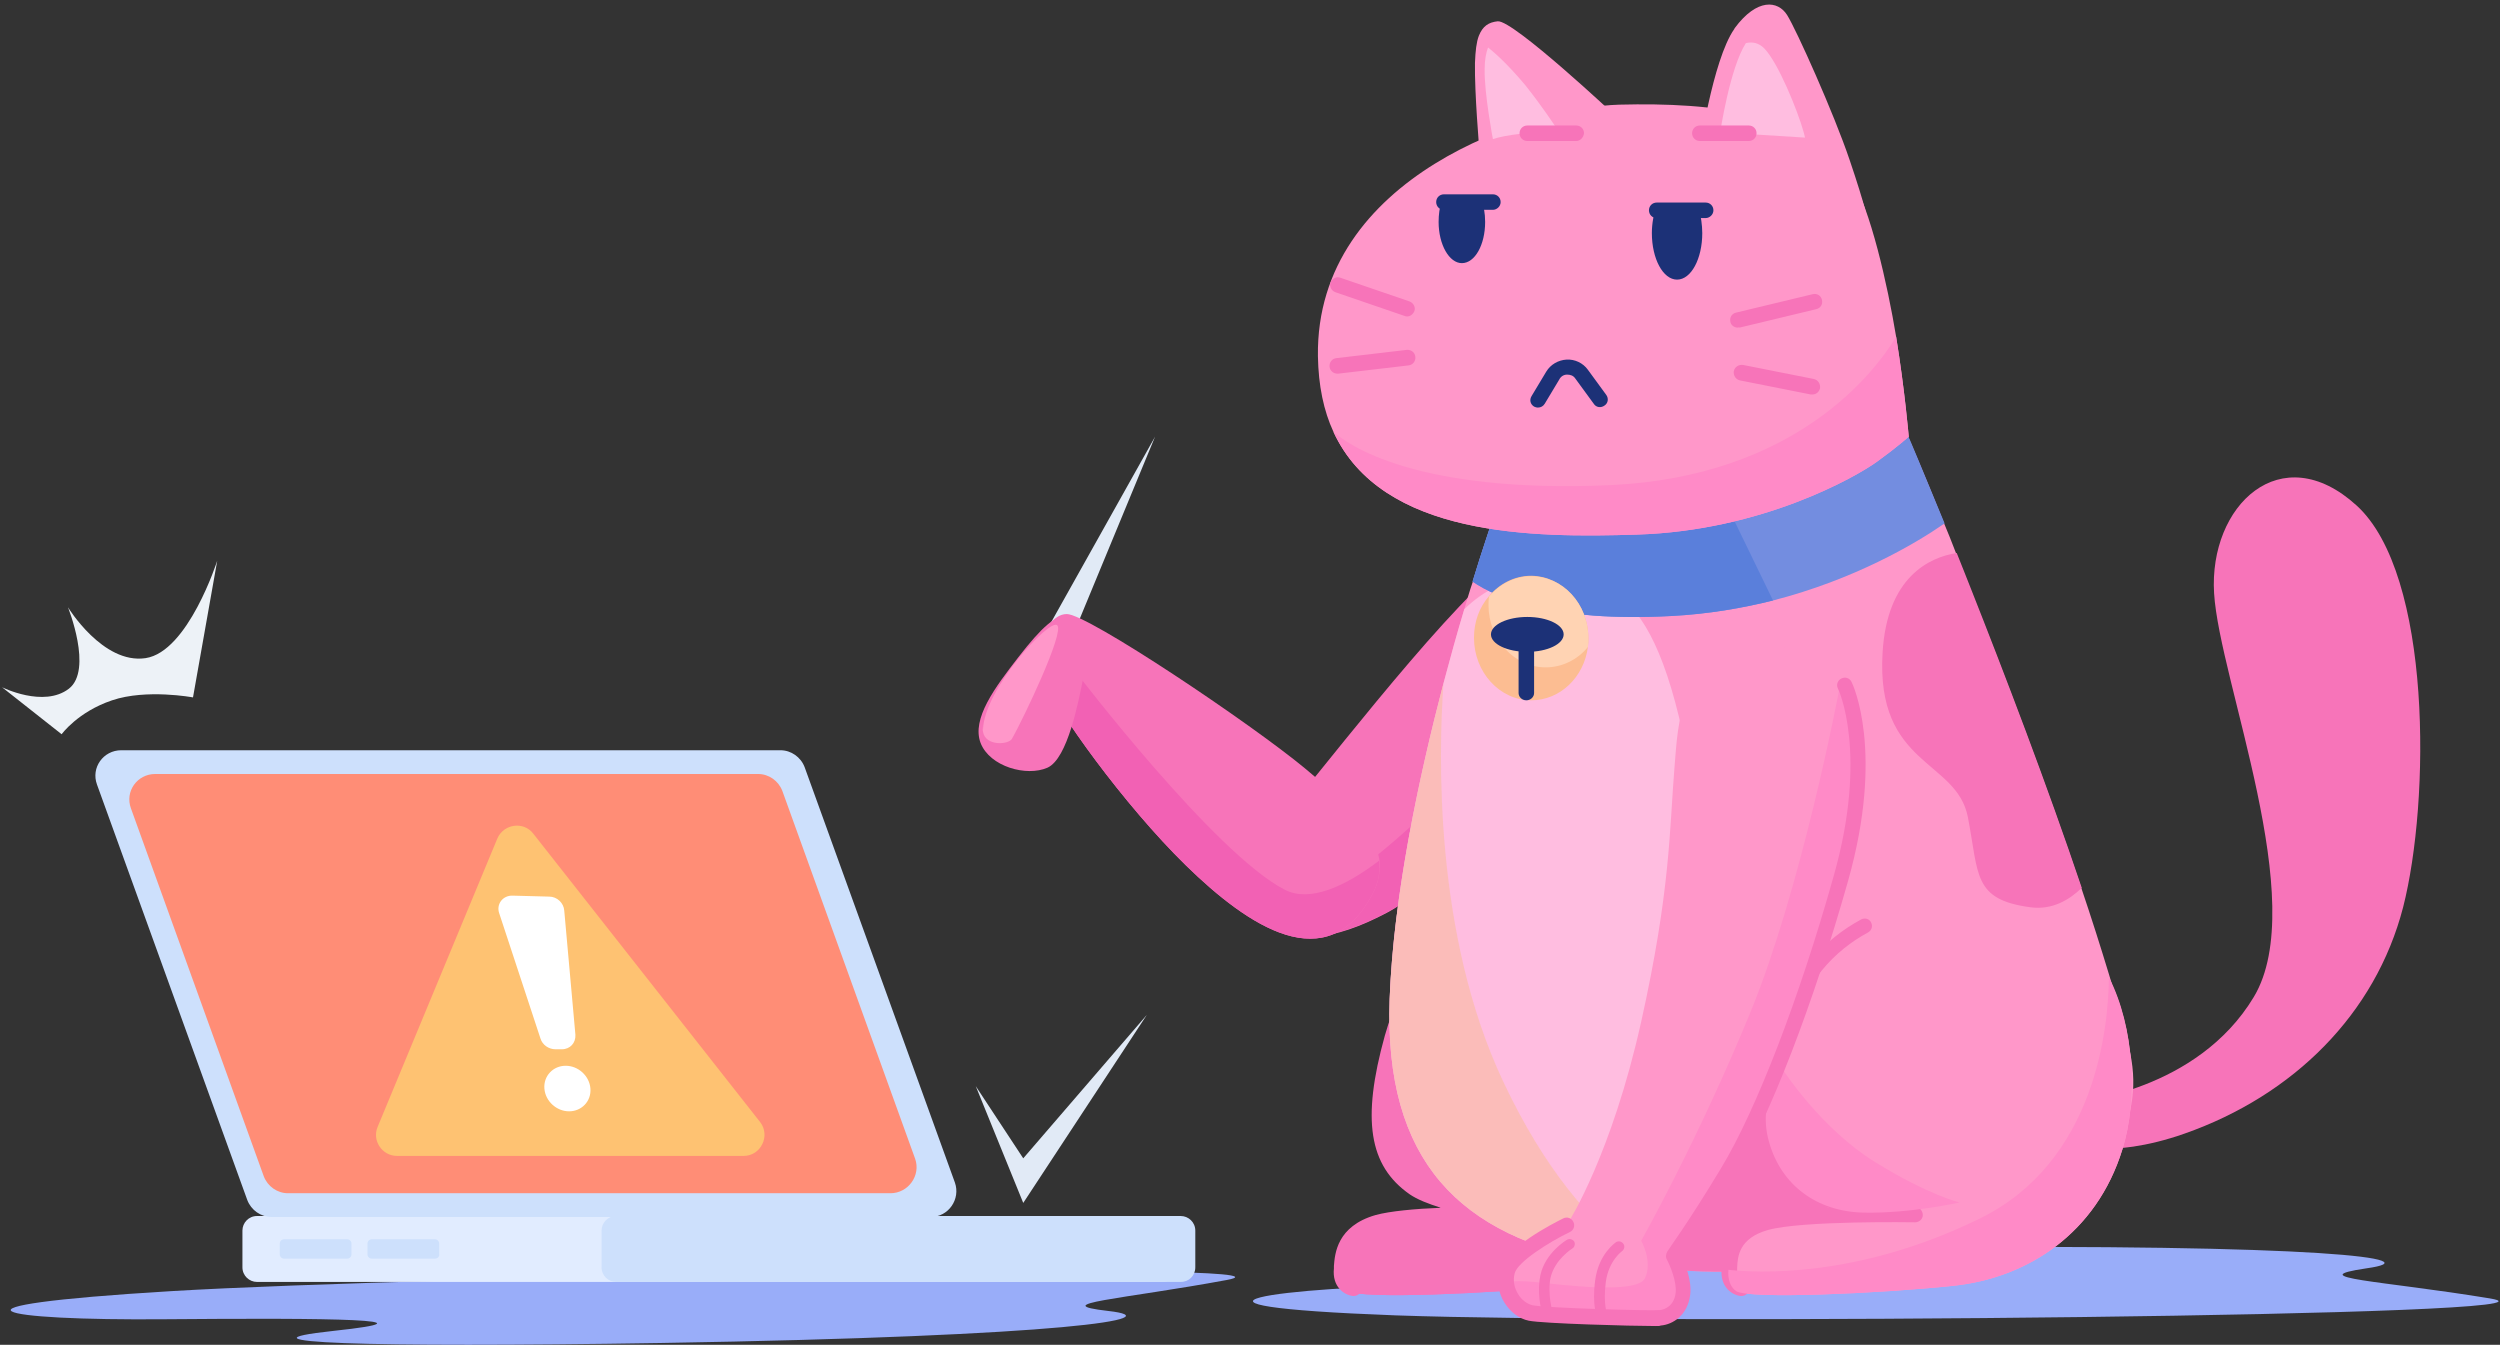 <svg width="435" height="234" viewBox="0 0 435 234" fill="none" xmlns="http://www.w3.org/2000/svg">
<rect x="0" y="0" width="435" height="234" fill="#333333" stroke="none"/>
<g clip-path="url(#clip0_34_1699)">
<path d="M114.878 233.681C63.013 234.525 39.231 233.597 58.038 231.573C76.928 229.549 57.953 229.296 28.69 229.549C-0.574 229.802 -13.477 227.272 29.786 224.658C73.049 222.043 231.68 219.345 213.464 222.718C195.248 226.091 181.839 226.85 192.887 228.115C203.934 229.38 186.224 232.501 114.878 233.681Z" fill="#99ADF9"/>
<path d="M330.856 217.068C277.051 217.574 252.426 219.176 271.991 220.778C291.641 222.381 282.786 222.971 252.341 223.477C221.897 223.983 197.946 227.188 242.812 228.874C287.761 230.477 452.211 229.043 433.236 225.923C414.261 222.802 400.346 222.381 411.731 220.694C423.285 219.092 404.9 216.393 330.856 217.068Z" fill="#99ADF9"/>
<path d="M202.247 223.055H44.713C43.363 223.055 42.183 221.959 42.183 220.525V214.116C42.183 212.767 43.279 211.586 44.713 211.586H202.332C203.681 211.586 204.862 212.682 204.862 214.116V220.525C204.777 221.959 203.681 223.055 202.247 223.055Z" fill="#E1ECFF"/>
<path d="M205.452 223.055H107.204C105.854 223.055 104.674 221.959 104.674 220.525V214.116C104.674 212.767 105.77 211.586 107.204 211.586H205.452C206.802 211.586 207.982 212.682 207.982 214.116V220.525C207.982 221.959 206.886 223.055 205.452 223.055Z" fill="#CDE0FC"/>
<path d="M161.936 211.755H47.243C45.388 211.755 43.701 210.574 43.026 208.803L16.883 136.529C15.787 133.578 17.979 130.542 21.099 130.542H135.793C137.648 130.542 139.335 131.722 140.009 133.493L166.153 205.767C167.165 208.634 165.056 211.755 161.936 211.755Z" fill="#CDE0FC"/>
<path d="M154.936 207.622H50.11C48.255 207.622 46.568 206.442 45.894 204.671L22.786 140.662C21.69 137.71 23.883 134.674 27.003 134.674H131.913C133.769 134.674 135.455 135.855 136.13 137.626L159.237 201.635C160.249 204.502 158.057 207.622 154.936 207.622Z" fill="#FF8D76"/>
<path d="M60.399 219.007H49.436C49.014 219.007 48.677 218.67 48.677 218.248V216.393C48.677 215.971 49.014 215.634 49.436 215.634H60.399C60.821 215.634 61.158 215.971 61.158 216.393V218.248C61.158 218.67 60.821 219.007 60.399 219.007Z" fill="#CDE0FC"/>
<path d="M75.663 219.007H64.7C64.278 219.007 63.941 218.67 63.941 218.248V216.393C63.941 215.971 64.278 215.634 64.7 215.634H75.663C76.085 215.634 76.422 215.971 76.422 216.393V218.248C76.507 218.67 76.085 219.007 75.663 219.007Z" fill="#CDE0FC"/>
<path d="M69.085 201.129H129.383C132.419 201.129 134.106 197.587 132.251 195.225L92.783 145.047C91.096 142.854 87.638 143.36 86.542 145.89L65.712 196.069C64.7 198.43 66.471 201.129 69.085 201.129Z" fill="#FEC272"/>
<path d="M86.88 158.962L94.048 180.72C94.385 181.816 95.482 182.575 96.662 182.575H97.759C99.192 182.575 100.204 181.479 100.12 180.045L98.18 158.456C98.096 157.107 96.915 156.01 95.566 156.01L89.241 155.842C87.47 155.757 86.289 157.36 86.88 158.962Z" fill="white"/>
<path d="M102.734 189.406C102.903 191.599 101.216 193.37 99.024 193.37C96.831 193.37 94.891 191.599 94.723 189.406C94.554 187.214 96.241 185.443 98.433 185.443C100.626 185.443 102.566 187.214 102.734 189.406Z" fill="white"/>
<path d="M0.354 119.578L10.726 127.759C10.726 127.759 13.509 123.879 19.497 121.855C25.485 119.831 33.581 121.349 33.581 121.349L37.797 97.567C37.797 97.567 32.737 113.422 25.316 114.518C17.895 115.615 11.823 105.663 11.823 105.663C11.823 105.663 16.208 116.542 11.992 119.831C7.606 123.205 0.354 119.578 0.354 119.578Z" fill="#EDF2F7"/>
<path d="M169.779 188.985L178.044 201.55L199.549 176.588L178.044 209.309L169.779 188.985Z" fill="#E1EAF6"/>
<path d="M182.092 109.711L200.982 75.978L186.646 110.639L182.092 109.711Z" fill="#E1EAF6"/>
<path d="M277.895 125.144C276.63 126.747 274.943 128.602 273.172 130.626C263.895 140.746 249.053 154.661 241.378 158.793C232.186 163.685 224.09 164.865 220.295 159.468C216.5 154.071 216.247 149.854 222.066 143.36C227.885 136.867 249.727 107.94 261.281 98.495C269.461 91.833 279.666 94.869 283.461 101.447C287.34 107.856 285.738 115.446 277.895 125.144Z" fill="#F774B9"/>
<path d="M273.172 130.542C263.895 140.662 249.053 154.577 241.378 158.709C232.186 163.6 224.09 164.781 220.295 159.384C234.547 158.203 261.534 127.674 261.534 127.674L273.172 130.542Z" fill="#F261B4"/>
<path d="M238.849 155.504C231.006 170.516 217.175 161.155 206.38 150.613C195.586 140.071 183.526 123.289 181.755 118.313C181.165 116.711 180.996 115.024 181.165 113.338C181.418 109.88 183.189 106.844 185.634 106.844C189.261 106.844 217.681 125.903 227.126 133.746C234.126 139.565 239.355 144.541 240.029 149.77C240.198 151.709 239.861 153.565 238.849 155.504Z" fill="#F774B9"/>
<path d="M238.849 155.504C231.006 170.516 217.175 161.155 206.38 150.613C195.586 140.071 183.526 123.289 181.755 118.313C181.165 116.711 180.996 115.024 181.165 113.338C183.104 113.591 185.128 114.687 187.152 116.88C187.152 116.88 211.356 148.589 223.584 154.83C227.885 157.022 233.957 154.324 239.945 149.77C240.198 151.709 239.861 153.565 238.849 155.504Z" fill="#F261B4"/>
<path d="M188.501 117.892C187.658 122.024 185.803 131.975 182.261 133.578C178.634 135.18 172.225 133.409 170.623 129.277C169.02 125.06 173.153 119.578 177.201 114.35C181.249 109.121 183.779 106.844 186.056 107.013C188.333 107.181 189.345 113.422 188.501 117.892Z" fill="#F774B9"/>
<path d="M171.044 126.915C171.044 127.337 170.623 124.807 171.044 127.337C171.466 129.867 175.514 129.614 176.104 128.518C178.044 125.06 185.297 109.964 183.947 108.784C182.598 107.603 171.297 119.831 171.044 126.915Z" fill="#FF97C9"/>
<path d="M361.553 191.683C361.553 191.683 382.299 189.912 392.166 173.467C402.033 157.022 386.179 118.482 385.251 103.218C384.323 87.953 396.889 75.978 410.045 87.953C423.201 99.929 422.864 139.397 418.141 157.866C413.334 176.419 399.082 190.587 380.107 197.249C366.698 201.972 359.023 199.02 359.023 199.02L361.553 191.683Z" fill="#F774B9"/>
<path d="M301.845 199.948C297.291 214.706 285.232 222.381 272.413 223.73C259.594 225.079 236.824 226.091 234.632 224.658C233.62 223.983 233.114 222.549 233.282 220.947C233.451 219.007 234.547 216.73 236.656 214.959C240.535 211.67 254.45 211.67 254.45 211.67C254.45 211.67 251.92 211.333 248.294 208.55C244.667 205.683 236.15 200.032 242.896 179.118C249.643 158.203 269.461 153.396 289.195 160.311C293.749 161.914 297.123 165.54 299.4 170.094C303.954 178.78 304.544 191.262 301.845 199.948Z" fill="#F774B9"/>
<path d="M267.1 211.417C267.1 212.176 266.426 212.682 265.751 212.682C265.582 212.682 246.101 212.345 240.114 214.032C235.138 215.465 234.885 218.586 234.801 220.525V220.947C234.632 222.634 235.56 222.802 235.728 222.802C236.487 222.887 236.993 223.561 236.909 224.32C236.825 224.995 236.234 225.501 235.56 225.501C235.475 225.501 235.475 225.501 235.391 225.501C233.873 225.332 231.765 223.899 232.102 220.694V220.272C232.271 218.164 232.608 213.357 239.355 211.417C241.8 210.743 246.27 210.321 250.74 210.152C248.547 209.478 246.607 208.719 245.258 207.791C238.174 202.815 236.909 194.804 240.957 180.214C243.993 169.335 250.149 163.347 256.39 159.974C257.065 159.637 257.908 159.89 258.161 160.649C258.414 161.239 258.161 161.914 257.571 162.251C251.92 165.287 246.27 170.853 243.487 180.889C239.186 196.49 241.716 201.972 246.776 205.598C251.499 208.887 265.667 209.984 265.835 209.984C266.51 210.068 267.1 210.658 267.1 211.417Z" fill="#F774B9"/>
<path d="M301.845 199.948C297.291 214.706 285.232 222.381 272.413 223.73C259.594 225.079 236.824 226.091 234.632 224.658C233.62 223.983 233.114 222.549 233.282 220.947C238.005 221.453 255.462 222.549 276.883 212.092C297.207 202.225 299.4 178.78 299.484 170.01C303.954 178.78 304.544 191.262 301.845 199.948Z" fill="#F774B9"/>
<path d="M242.812 186.202C242.812 186.202 249.39 196.406 258.836 202.225C268.281 208.044 273.51 209.225 273.51 209.225C273.51 209.225 264.992 211.164 256.812 210.996C248.631 210.827 242.475 206.189 240.367 198.767C238.174 191.262 242.812 186.202 242.812 186.202Z" fill="#F774B9"/>
<path d="M304.123 221.284C302.858 221.284 301.677 221.284 300.496 221.284C297.545 221.284 294.593 221.2 291.81 221.031C287.172 220.778 282.871 220.272 278.823 219.598C254.113 215.212 240.788 202.056 241.8 173.805C242.644 150.866 249.643 123.373 254.788 106.001C255.294 104.314 255.715 102.796 256.221 101.362C257.908 95.796 259.342 91.748 259.932 89.809C260.185 89.05 260.354 88.628 260.354 88.628L331.362 76.231L332.037 76.062C332.037 76.062 334.567 81.881 338.278 91.074C338.952 92.676 339.627 94.363 340.302 96.134C341.061 98.073 341.904 100.097 342.747 102.29C348.735 117.301 356.156 136.698 362.144 154.492C363.915 159.721 365.517 164.781 366.951 169.504C368.3 173.973 369.481 178.274 370.409 182.154C376.649 207.369 344.94 220.863 304.123 221.284Z" fill="#FF97C9"/>
<path d="M332.711 212.092H317.194C312.303 212.092 304.207 212.345 301.761 216.983C301.002 218.333 300.665 219.851 300.58 221.284C297.629 221.284 294.677 221.2 291.894 221.031L291.219 217.489C291.219 217.489 291.219 217.489 294.593 213.188C297.882 209.056 308.592 186.961 309.182 185.864C308.929 186.623 304.966 197.755 311.628 204.839C318.122 211.923 331.278 212.092 332.711 212.092Z" fill="#F774B9"/>
<path d="M283.039 217.236C282.955 217.321 282.87 217.321 282.786 217.405C281.605 218.164 280.256 218.923 278.822 219.598C254.028 215.212 240.788 202.056 241.8 173.805C242.475 155.926 246.86 135.349 251.161 118.904C252.426 114.181 253.607 109.88 254.787 106.001C257.908 102.965 262.377 100.266 268.449 100.266C282.533 100.266 290.545 104.145 296.279 148.42C301.845 192.274 294.593 209.393 283.039 217.236Z" fill="#FFBDE0"/>
<path opacity="0.5" d="M283.039 217.236C282.955 217.321 282.87 217.321 282.786 217.405C281.605 218.164 280.256 218.923 278.822 219.598C254.028 215.212 240.788 202.056 241.8 173.805C242.475 155.926 246.86 135.349 251.161 118.904C250.318 131.048 249.474 162.504 261.534 188.141C268.787 203.574 276.714 212.345 283.039 217.236Z" fill="#F9BC93"/>
<path d="M338.362 91.074C333.133 94.7 322.592 100.856 308.508 104.483C303.111 105.832 297.207 106.844 290.882 107.181C270.389 108.278 260.522 104.145 256.221 101.194C257.908 95.628 259.342 91.58 259.932 89.64C264.064 90.989 274.606 93.435 292.147 91.58C295.268 91.242 298.388 90.652 301.424 89.893C314.074 86.688 325.206 80.11 331.362 75.978L332.037 75.894C332.121 75.978 334.567 81.881 338.362 91.074Z" fill="#738DE0"/>
<path d="M308.508 104.483C303.111 105.832 297.207 106.844 290.882 107.181C270.389 108.278 260.522 104.145 256.221 101.194C257.908 95.628 259.342 91.58 259.932 89.64C264.064 90.989 274.606 93.435 292.147 91.58C295.268 91.242 298.388 90.652 301.424 89.893L308.508 104.483Z" fill="#5A7FDB"/>
<path d="M276.377 111.061C276.377 111.567 276.377 112.073 276.292 112.579C275.618 117.807 271.485 121.855 266.425 121.855C260.944 121.855 256.474 116.964 256.474 110.976C256.474 108.193 257.402 105.663 259.088 103.724C260.944 101.531 263.558 100.182 266.425 100.182C271.907 100.266 276.377 105.073 276.377 111.061Z" fill="#FCBD92"/>
<path d="M276.377 111.061C276.377 111.567 276.377 112.073 276.292 112.579C274.521 114.771 271.823 116.121 268.955 116.121C263.474 116.121 259.004 111.229 259.004 105.326C259.004 104.82 259.004 104.314 259.088 103.808C260.944 101.615 263.558 100.266 266.425 100.266C271.907 100.266 276.377 105.073 276.377 111.061Z" fill="#FFD3B3"/>
<path d="M265.751 113.422C269.244 113.422 272.076 112.063 272.076 110.386C272.076 108.709 269.244 107.35 265.751 107.35C262.258 107.35 259.426 108.709 259.426 110.386C259.426 112.063 262.258 113.422 265.751 113.422Z" fill="#1C3177"/>
<path d="M264.233 120.59V112.579C264.233 111.904 264.823 111.314 265.582 111.314C266.341 111.314 266.932 111.904 266.932 112.579V120.59C266.932 121.265 266.341 121.855 265.582 121.855C264.823 121.855 264.233 121.265 264.233 120.59Z" fill="#1C3177"/>
<path d="M362.228 154.492C360.036 156.601 357.084 158.372 353.289 157.866C343.253 156.516 344.35 152.215 342.41 142.18C340.47 132.144 326.387 133.325 327.567 113.591C328.326 100.435 335.663 96.977 340.47 96.218C341.229 98.158 342.073 100.182 342.916 102.374C348.819 117.301 356.241 136.698 362.228 154.492Z" fill="#F774B9"/>
<path d="M369.312 199.948C364.758 214.706 352.698 222.381 339.879 223.73C327.061 225.079 304.291 226.091 302.098 224.658C301.086 223.983 300.58 222.549 300.749 220.947C300.917 219.007 302.014 216.73 304.122 214.959C308.001 211.67 321.916 211.67 321.916 211.67C321.916 211.67 319.386 211.333 315.76 208.55C312.134 205.683 303.616 200.032 310.363 179.118C317.109 158.203 336.928 153.396 356.662 160.311C361.216 161.914 364.589 165.54 366.866 170.094C371.42 178.78 372.01 191.262 369.312 199.948Z" fill="#FF97C9"/>
<path d="M334.567 211.417C334.567 212.176 333.892 212.682 333.217 212.682C333.049 212.682 313.568 212.345 307.58 214.032C302.604 215.465 302.351 218.586 302.267 220.525V220.947C302.098 222.634 303.026 222.802 303.195 222.802C303.954 222.887 304.46 223.561 304.375 224.32C304.291 224.995 303.701 225.501 303.026 225.501C302.942 225.501 302.942 225.501 302.857 225.501C301.339 225.332 299.231 223.899 299.568 220.694V220.272C299.737 218.164 300.074 213.357 306.821 211.417C309.267 210.743 313.736 210.321 318.206 210.152C316.013 209.478 314.074 208.719 312.724 207.791C305.64 202.815 304.375 194.804 308.423 180.214C311.459 169.335 317.616 163.347 323.856 159.974C324.531 159.637 325.374 159.89 325.627 160.649C325.88 161.239 325.627 161.914 325.037 162.251C319.387 165.287 313.736 170.853 310.953 180.889C306.652 196.49 309.182 201.972 314.242 205.598C318.965 208.887 333.133 209.984 333.302 209.984C333.976 210.068 334.567 210.658 334.567 211.417Z" fill="#F774B9"/>
<path d="M369.312 199.948C364.758 214.706 352.698 222.381 339.879 223.73C327.061 225.079 304.291 226.091 302.098 224.658C301.086 223.983 300.58 222.549 300.749 220.947C305.471 221.453 322.928 222.549 344.349 212.092C364.673 202.225 366.866 178.78 366.95 170.01C371.42 178.78 372.01 191.262 369.312 199.948Z" fill="#FF8AC7"/>
<path d="M310.279 186.202C310.279 186.202 316.857 196.406 326.302 202.225C335.747 208.044 340.976 209.225 340.976 209.225C340.976 209.225 332.458 211.164 324.278 210.996C316.098 210.827 309.941 206.189 307.833 198.767C305.64 191.262 310.279 186.202 310.279 186.202Z" fill="#FF8AC7"/>
<path d="M292.485 217.489C292.485 217.489 291.135 219.26 292.232 221.959C293.328 224.658 293.159 227.525 290.461 228.874C289.111 229.549 284.389 229.633 279.582 229.549C279.076 229.549 278.485 229.549 277.979 229.465C275.112 229.38 272.413 229.212 270.389 229.043C269.63 228.959 268.956 228.959 268.45 228.874C268.365 228.874 268.365 228.874 268.281 228.874C264.823 228.537 261.872 226.26 261.872 223.055C261.872 222.296 262.04 221.453 262.462 220.61C264.486 216.14 273.004 212.514 273.004 212.514C273.004 212.514 280.425 200.876 285.569 177.768C290.714 154.661 290.461 144.372 291.388 133.156C291.979 126.409 292.063 114.097 305.303 112.747C312.978 111.988 317.7 114.265 320.315 118.313C322.254 121.265 323.182 125.144 323.435 129.53C324.11 140.071 322.339 149.517 314.917 172.118C307.496 194.804 292.485 217.489 292.485 217.489Z" fill="#FF97C9"/>
<path d="M292.485 217.489C292.485 217.489 291.135 219.26 292.232 221.959C293.328 224.658 293.159 227.525 290.461 228.874C289.111 229.549 284.389 229.633 279.582 229.549C279.076 229.549 278.485 229.549 277.979 229.465C275.112 229.38 272.413 229.212 270.389 229.043C269.63 228.959 268.956 228.959 268.45 228.874C268.365 228.874 268.365 228.874 268.281 228.874C264.823 228.537 261.872 226.26 261.872 223.055C263.474 222.887 265.245 222.887 266.932 223.055C271.233 223.477 284.895 225.332 286.244 222.381C287.593 219.429 285.569 215.887 285.569 215.887C285.569 215.887 295.436 198.43 304.629 175.997C313.315 154.745 319.724 121.855 320.315 118.398C322.254 121.349 323.182 125.229 323.435 129.614C324.11 140.156 322.339 149.601 314.917 172.202C307.496 194.804 292.485 217.489 292.485 217.489Z" fill="#FF8AC7"/>
<path d="M288.015 230.73C283.798 230.73 268.534 230.308 266.004 229.802C264.317 229.465 262.799 228.284 261.787 226.682C260.691 224.995 260.438 222.971 260.944 220.947C261.956 217.068 270.305 212.851 271.991 212.008C272.666 211.67 273.425 211.923 273.762 212.598C274.1 213.273 273.847 214.032 273.172 214.369C269.461 216.14 264.064 219.598 263.558 221.537C263.221 222.802 263.474 224.067 264.148 225.164C264.739 226.176 265.666 226.85 266.594 227.103C269.04 227.609 287.34 228.115 288.858 227.947C289.701 227.862 291.304 227.188 291.557 224.995C291.81 223.055 290.545 220.104 290.039 219.176C289.786 218.754 289.87 218.164 290.123 217.742C290.123 217.658 293.749 212.767 299.484 203.237C305.556 193.201 313.062 173.805 319.049 152.468C325.121 131.132 319.893 119.916 319.808 119.831C319.471 119.157 319.724 118.398 320.399 118.06C321.073 117.723 321.832 117.976 322.17 118.651C322.423 119.157 327.904 130.795 321.579 153.227C315.507 174.732 307.917 194.466 301.677 204.671C297.038 212.261 293.834 216.983 292.653 218.67C293.243 220.019 294.424 222.887 294.087 225.332C293.665 228.79 291.135 230.477 288.942 230.645C288.858 230.73 288.521 230.73 288.015 230.73Z" fill="#F774B9"/>
<path d="M273.594 217.236C273.594 217.236 270.558 219.092 269.799 222.296C269.208 225.164 270.136 228.368 270.389 229.127C269.63 229.043 268.955 229.043 268.449 228.959C268.028 227.525 267.437 224.658 268.028 221.875C268.871 217.995 272.497 215.803 272.666 215.718C273.088 215.465 273.678 215.634 273.931 216.056C274.1 216.393 274.015 216.983 273.594 217.236Z" fill="#F774B9"/>
<path d="M282.28 217.658C282.196 217.742 279.919 219.345 279.413 223.055C278.907 226.935 279.666 228.706 279.666 228.706C279.75 228.959 279.75 229.296 279.582 229.549C279.076 229.549 278.485 229.549 277.979 229.465C277.895 229.212 276.967 227.188 277.558 222.802C278.148 218.164 281.1 216.224 281.184 216.14C281.606 215.887 282.112 215.971 282.449 216.393C282.786 216.815 282.618 217.405 282.28 217.658Z" fill="#F774B9"/>
<path d="M332.121 75.978C332.121 75.978 330.181 77.749 326.555 80.363C322.928 82.978 306.568 92.339 284.894 93.013C266.762 93.604 240.45 93.435 232.017 75.135C230.33 71.508 229.403 67.123 229.318 61.979C228.897 30.607 266.509 18.631 281.774 18.21C298.134 17.788 315.254 19.643 322.085 30.86C325.458 36.426 328.41 49.413 329.928 58.605C331.446 67.966 332.121 75.978 332.121 75.978Z" fill="#FF97C9"/>
<path d="M281.268 20.318C279.075 22.848 276.208 24.366 273.341 25.294C265.666 27.739 257.402 25.968 257.402 25.968C257.402 25.968 256.558 16.186 256.643 10.957C256.727 8.849 256.896 7.331 257.317 6.234C257.992 4.548 259.004 3.873 260.606 3.704C263.305 3.451 281.268 20.318 281.268 20.318Z" fill="#FF97C9"/>
<path d="M271.569 23.438C264.738 22.511 259.763 24.197 259.763 24.197C259.763 24.197 258.245 16.186 258.329 12.053C258.329 10.367 258.582 9.186 258.919 8.258C260.1 9.186 262.377 11.21 265.413 14.836C268.365 18.547 270.473 21.752 271.569 23.438Z" fill="#FFBDE0"/>
<path d="M325.037 38.534L316.013 34.992L295.604 26.98C295.604 26.98 297.966 10.451 301.761 5.054C301.761 4.969 301.845 4.969 301.845 4.885C305.725 -0.344 309.351 0.078 310.953 2.608C312.555 5.138 319.133 19.812 321.832 27.824C324.615 36.004 325.037 38.534 325.037 38.534Z" fill="#FF97C9"/>
<path d="M314.073 23.944L299.315 23.017C299.315 23.017 301.002 11.8 303.785 7.499C304.881 7.246 305.977 7.415 306.989 8.427C309.435 10.957 312.808 19.306 313.82 22.932C313.905 23.185 313.989 23.607 314.073 23.944Z" fill="#FFBDE0"/>
<path d="M302.351 57.003C301.761 57.003 301.171 56.581 301.086 55.991C300.918 55.232 301.339 54.557 302.098 54.389L315.423 51.184C316.182 51.015 316.857 51.437 317.025 52.196C317.194 52.955 316.772 53.63 316.013 53.798L302.689 57.003C302.604 56.919 302.436 57.003 302.351 57.003Z" fill="#F774B9"/>
<path d="M315.339 68.641C315.254 68.641 315.17 68.641 315.086 68.641L302.773 66.195C302.014 66.027 301.592 65.352 301.677 64.593C301.845 63.834 302.52 63.412 303.279 63.497L315.592 65.942C316.351 66.111 316.772 66.786 316.688 67.545C316.519 68.219 316.013 68.641 315.339 68.641Z" fill="#F774B9"/>
<path d="M232.692 65.015C232.017 65.015 231.427 64.509 231.343 63.834C231.258 63.075 231.764 62.4 232.523 62.316L244.752 60.882C245.511 60.798 246.185 61.304 246.27 62.063C246.354 62.822 245.848 63.497 245.089 63.581L232.861 65.015C232.776 65.015 232.776 65.015 232.692 65.015Z" fill="#F774B9"/>
<path d="M244.836 55.063C244.667 55.063 244.583 55.063 244.414 54.979L232.355 50.847C231.68 50.594 231.258 49.835 231.511 49.16C231.764 48.485 232.523 48.064 233.198 48.317L245.258 52.449C245.932 52.702 246.354 53.461 246.101 54.136C245.848 54.726 245.342 55.063 244.836 55.063Z" fill="#F774B9"/>
<path d="M304.291 24.535H295.773C295.014 24.535 294.424 23.944 294.424 23.185C294.424 22.426 295.014 21.836 295.773 21.836H304.291C305.05 21.836 305.64 22.426 305.64 23.185C305.64 23.944 305.05 24.535 304.291 24.535Z" fill="#F774B9"/>
<path d="M274.268 24.535H265.751C264.992 24.535 264.401 23.944 264.401 23.185C264.401 22.426 264.992 21.836 265.751 21.836H274.268C275.027 21.836 275.618 22.426 275.618 23.185C275.533 23.944 274.943 24.535 274.268 24.535Z" fill="#F774B9"/>
<path d="M332.121 75.978C332.121 75.978 330.181 77.749 326.555 80.363C322.928 82.978 306.568 92.339 284.894 93.013C266.762 93.604 240.45 93.435 232.017 75.135C234.378 77.243 246.185 85.929 280.256 84.411C312.471 82.893 326.217 64.762 329.928 58.605C331.446 67.966 332.121 75.978 332.121 75.978Z" fill="#FF8AC7"/>
<path d="M267.606 70.918C267.353 70.918 267.1 70.834 266.931 70.749C266.257 70.328 266.088 69.569 266.51 68.894L269.04 64.677C269.799 63.412 271.148 62.653 272.582 62.569C274.015 62.485 275.449 63.159 276.292 64.34L279.497 68.725C279.919 69.316 279.834 70.159 279.16 70.581C278.569 71.002 277.726 70.918 277.304 70.243L274.1 65.858C273.762 65.352 273.256 65.183 272.666 65.183C272.076 65.183 271.57 65.521 271.317 66.027L268.787 70.243C268.534 70.665 268.112 70.918 267.606 70.918Z" fill="#1C3177"/>
<path d="M250.318 38.618C250.318 42.582 252.173 45.787 254.366 45.787C256.643 45.787 258.414 42.582 258.414 38.618C258.414 37.1 258.161 35.667 257.655 34.486L250.824 35.076C250.487 36.088 250.318 37.353 250.318 38.618Z" fill="#1C3177"/>
<path d="M259.763 36.51H251.245C250.486 36.51 249.896 35.92 249.896 35.161C249.896 34.402 250.486 33.811 251.245 33.811H259.763C260.522 33.811 261.112 34.402 261.112 35.161C261.112 35.92 260.438 36.51 259.763 36.51Z" fill="#1C3177"/>
<path d="M296.195 40.558C296.195 45.028 294.255 48.654 291.81 48.654C289.364 48.654 287.424 45.028 287.424 40.558C287.424 38.787 287.762 37.185 288.268 35.835L295.689 36.51C295.942 37.691 296.195 39.124 296.195 40.558Z" fill="#1C3177"/>
<path d="M296.785 37.944H288.268C287.509 37.944 286.918 37.353 286.918 36.594C286.918 35.835 287.509 35.245 288.268 35.245H296.785C297.544 35.245 298.135 35.835 298.135 36.594C298.135 37.353 297.46 37.944 296.785 37.944Z" fill="#1C3177"/>
</g>
<defs>
<clipPath id="clip0_34_1699">
<rect width="435" height="234" fill="white"/>
</clipPath>
</defs>
</svg>

